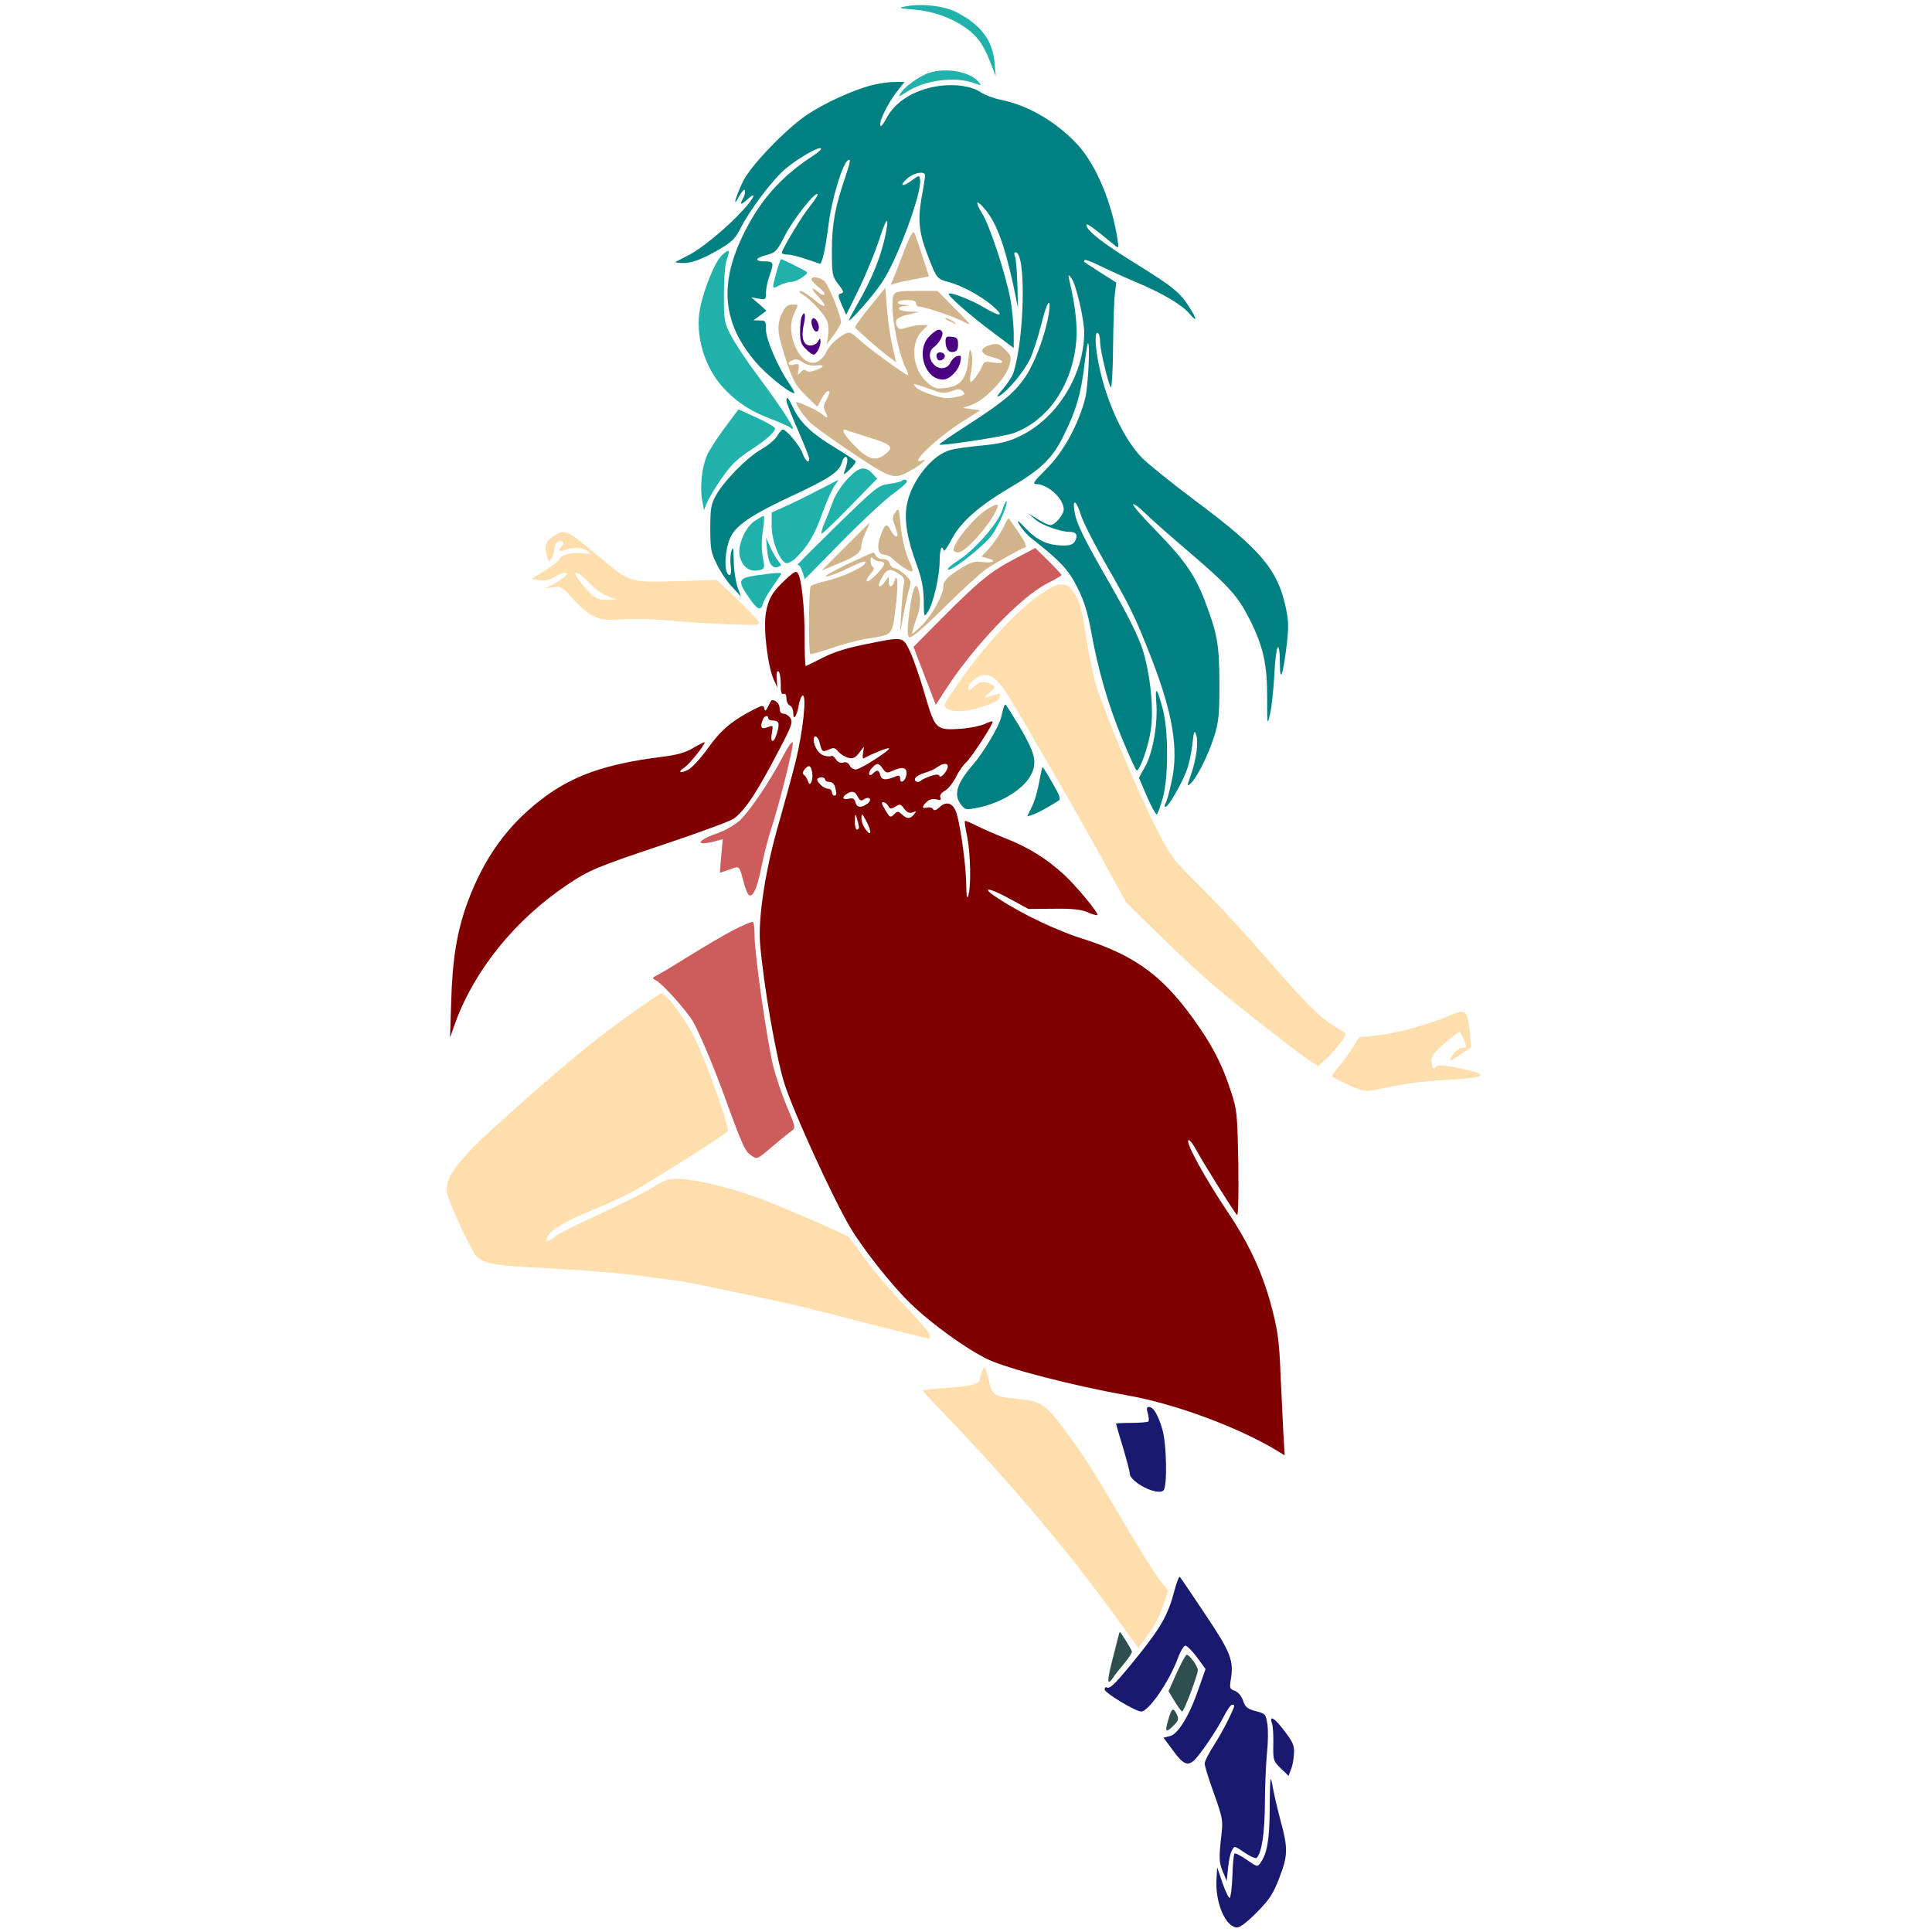 <?xml version="1.0" encoding="UTF-8" standalone="no"?>
<svg
   xmlns:dc="http://purl.org/dc/elements/1.1/"
   xmlns:cc="http://creativecommons.org/ns#"
   xmlns:rdf="http://www.w3.org/1999/02/22-rdf-syntax-ns#"
   xmlns:svg="http://www.w3.org/2000/svg"
   xmlns="http://www.w3.org/2000/svg"
   xmlns:sodipodi="http://sodipodi.sourceforge.net/DTD/sodipodi-0.dtd"
   xmlns:inkscape="http://www.inkscape.org/namespaces/inkscape"
   version="1.0"
   width="850pt"
   height="850pt"
   viewBox="0 0 850 850"
   preserveAspectRatio="xMidYMid meet"
   id="svg112"
   sodipodi:docname="38 #11365.svg"
   inkscape:version="0.92.2 5c3e80d, 2017-08-06">
  <defs
     id="defs116" />
  <sodipodi:namedview
     pagecolor="#ffffff"
     bordercolor="#666666"
     borderopacity="1"
     objecttolerance="10"
     gridtolerance="10"
     guidetolerance="10"
     inkscape:pageopacity="0"
     inkscape:pageshadow="2"
     inkscape:window-width="1920"
     inkscape:window-height="978"
     id="namedview114"
     showgrid="false"
     inkscape:zoom="0.41647059"
     inkscape:cx="569.19054"
     inkscape:cy="878.29942"
     inkscape:window-x="0"
     inkscape:window-y="1"
     inkscape:window-maximized="1"
     inkscape:current-layer="svg112" />
  <g
     transform="translate(0,850) scale(0.1,-0.1)"
     fill="#000000"
     stroke="none"
     id="g110">
    <path
       d="M0 4250 l0 -4250 2698 0 2699 0 -31 62 c-39 78 -45 160 -21 293 10 54 15 115 12 139 -5 32 -67 209 -84 235 -1 2 -16 -2 -33 -8 -30 -10 -34 -8 -70 32 -22 23 -47 57 -57 74 -15 29 -16 37 -3 80 7 27 15 68 18 93 l4 45 -47 -53 c-26 -28 -52 -52 -58 -52 -7 0 -51 23 -99 51 -64 37 -88 56 -88 70 0 11 14 74 30 139 17 65 30 128 30 139 0 10 -85 129 -189 263 -192 246 -423 509 -651 740 -70 70 -155 168 -191 218 -35 49 -75 94 -89 99 -29 12 -252 68 -419 106 -355 81 -547 107 -1015 140 -279 19 -278 19 -362 236 -47 123 -46 169 5 240 78 107 429 426 656 595 136 102 145 111 145 142 0 51 14 68 99 117 44 25 83 51 89 58 10 13 25 131 27 217 1 30 8 69 17 85 38 73 56 205 28 205 -4 0 -82 -25 -171 -55 -300 -100 -467 -202 -619 -376 -145 -167 -215 -298 -266 -495 -15 -60 -16 -83 -7 -150 10 -77 9 -94 -3 -81 -16 16 -24 102 -24 287 0 222 12 385 37 495 38 171 149 373 273 496 168 166 338 243 598 269 122 13 202 45 307 125 33 25 93 64 132 86 40 22 75 44 78 49 3 5 -3 44 -14 87 -11 43 -22 101 -26 130 l-7 52 -61 5 c-137 13 -389 26 -510 26 -148 0 -160 4 -251 86 -54 49 -64 54 -105 54 -42 0 -47 -3 -61 -33 -18 -39 -32 -40 -43 -1 -5 16 -15 49 -23 73 l-14 44 35 29 c19 16 35 38 35 48 0 9 6 23 14 29 8 7 17 22 20 35 3 14 25 33 57 50 63 35 63 35 194 -79 144 -126 153 -129 349 -121 89 4 162 9 165 11 2 3 -6 30 -18 62 -12 32 -26 94 -31 138 -5 44 -14 96 -20 115 -29 100 -4 191 91 323 l69 96 -49 49 c-124 124 -162 301 -100 472 17 47 33 93 36 103 5 16 -2 15 -63 -8 -93 -35 -195 -37 -230 -4 -57 53 -58 158 -3 216 61 62 105 72 54 11 -60 -71 -82 -158 -46 -178 60 -31 163 2 281 92 56 43 72 61 81 93 25 89 63 173 104 231 51 71 175 190 257 246 119 80 290 138 413 138 35 0 72 7 90 16 36 19 129 29 180 20 21 -4 53 -23 76 -43 l41 -37 -7 40 c-12 69 -63 162 -107 194 -126 92 -325 98 -434 15 -49 -38 -51 -12 -2 27 62 50 89 65 144 82 44 13 -155 15 -1948 15 l-1998 1 0 -4250z"
       id="path4"
       style="fill:none" />
    <path
       d="M4175 8482 c139 -48 225 -155 225 -277 l0 -57 33 20 c135 80 316 37 393 -94 28 -48 47 -114 33 -114 -5 0 -9 4 -9 9 0 24 -82 109 -129 135 -86 46 -216 46 -287 -1 l-24 -16 62 -21 c231 -78 399 -279 450 -541 12 -60 26 -115 31 -122 5 -7 45 -33 89 -59 134 -79 172 -114 214 -199 30 -60 38 -90 42 -149 2 -41 1 -91 -2 -110 -15 -79 -115 -148 -182 -126 -42 14 -44 30 -4 30 38 0 77 20 112 57 54 56 61 119 24 198 -34 74 -95 119 -232 173 -27 11 -56 23 -65 26 -14 6 -17 -5 -23 -86 -17 -264 -17 -304 -2 -383 32 -165 36 -179 70 -222 43 -55 152 -153 231 -206 135 -91 297 -222 336 -270 64 -79 106 -178 121 -279 11 -78 10 -97 -10 -195 -11 -59 -37 -159 -56 -221 -29 -93 -43 -123 -84 -175 -51 -64 -102 -116 -102 -104 0 4 20 36 45 72 61 89 80 157 79 275 -1 113 -28 221 -81 322 -37 71 -133 183 -206 240 l-42 33 23 -32 c38 -53 100 -196 124 -285 18 -67 22 -109 23 -223 0 -251 -42 -361 -197 -521 l-99 -102 39 -79 c32 -63 51 -87 99 -124 32 -25 151 -151 265 -280 113 -129 240 -267 281 -308 66 -64 77 -72 95 -62 50 27 112 4 112 -41 0 -20 3 -20 87 -14 100 8 148 23 203 61 28 19 47 26 64 21 13 -3 41 1 61 10 33 13 40 14 52 1 18 -18 32 -78 33 -139 0 -41 -4 -49 -37 -76 l-37 -29 52 -12 c28 -7 56 -19 63 -27 25 -30 -10 -43 -161 -59 -80 -8 -178 -22 -219 -30 -120 -24 -169 -20 -247 20 l-67 35 -55 -17 -54 -17 -24 27 c-26 31 -29 43 -15 81 9 23 2 30 -122 124 -167 126 -424 354 -544 481 -83 88 -104 120 -208 307 -64 115 -120 213 -125 217 -4 5 -26 -3 -49 -17 -36 -23 -178 -76 -202 -76 -5 0 8 17 30 39 34 34 86 138 75 150 -2 2 -22 -13 -45 -34 -47 -42 -126 -82 -181 -91 -38 -7 -48 -17 -25 -27 6 -3 64 -28 128 -55 131 -55 182 -88 276 -175 69 -65 120 -129 167 -209 31 -53 27 -58 -21 -29 -51 32 -131 51 -207 51 -45 0 -66 -4 -56 -9 8 -5 89 -35 180 -66 91 -32 185 -68 210 -80 94 -48 223 -179 328 -334 70 -102 102 -163 130 -251 40 -121 44 -161 43 -370 l-1 -205 34 -95 c19 -52 53 -142 75 -200 56 -144 70 -218 81 -452 5 -112 12 -241 16 -287 l6 -84 -32 23 c-60 42 -294 152 -408 191 -63 22 -117 39 -121 39 -5 0 0 -30 11 -67 40 -142 32 -312 -15 -321 -26 -5 -121 35 -145 61 -12 12 -41 66 -66 119 -39 84 -57 109 -147 202 -56 58 -105 106 -109 106 -5 0 -13 -15 -19 -32 -10 -28 -9 -36 9 -58 118 -146 239 -330 372 -568 39 -70 72 -129 74 -130 1 -2 19 2 39 10 37 13 38 12 67 -22 48 -58 207 -297 228 -342 13 -28 20 -65 20 -106 0 -48 4 -64 16 -69 9 -3 22 -19 29 -36 9 -21 30 -38 76 -61 50 -24 74 -44 112 -96 49 -64 49 -65 43 -122 -7 -68 -25 -108 -62 -137 l-27 -21 27 -98 c14 -54 26 -122 26 -149 0 -108 -65 -242 -157 -323 l-46 -40 1512 0 1511 0 0 4250 0 4250 -2187 0 c-2090 -1 -2186 -1 -2138 -18z"
       id="path6"
       style="fill:none" />
    <path
       d="M3980 8471 c-30 -6 -25 -8 40 -13 84 -7 161 -34 225 -78 54 -37 82 -76 112 -154 l24 -61 -5 56 c-8 101 -60 170 -169 226 -55 28 -156 39 -227 24z"
       id="path8"
       style="fill:#20b2aa" />
    <path
       d="M4089 8180 c-37 -11 -106 -59 -124 -86 -15 -23 -14 -23 31 6 77 48 206 64 287 35 38 -13 38 -13 20 7 -38 43 -139 61 -214 38z"
       id="path10"
       style="fill:#20b2aa" />
    <path
       d="M3831 8124 c-82 -22 -204 -78 -279 -128 -93 -62 -251 -226 -284 -296 -34 -72 -46 -119 -17 -65 12 22 24 35 26 28 2 -7 0 -21 -6 -32 -18 -32 -13 -36 14 -11 45 42 37 14 -12 -40 -71 -79 -189 -177 -250 -206 -29 -15 -53 -27 -53 -28 0 0 12 -2 28 -3 39 -3 88 14 165 59 58 34 71 47 97 97 38 76 139 210 193 256 51 44 143 98 158 93 6 -2 -8 -17 -32 -32 -146 -95 -240 -202 -315 -361 -100 -212 -82 -380 59 -546 47 -56 150 -139 172 -139 3 0 -7 19 -23 43 -50 73 -102 193 -102 237 0 37 -2 40 -27 40 l-28 1 29 21 28 21 -33 30 -34 29 33 -6 c31 -5 32 -4 32 27 0 17 7 50 15 72 21 59 19 65 -20 65 -48 0 -44 15 8 28 39 11 45 16 81 87 36 70 132 192 143 181 3 -3 -11 -25 -31 -50 -36 -43 -126 -193 -126 -208 0 -5 11 -8 25 -8 14 0 51 -9 82 -20 32 -11 59 -20 60 -20 10 0 25 66 38 170 14 113 61 270 86 285 13 9 11 -5 -11 -71 -45 -130 -60 -210 -60 -325 0 -104 2 -114 25 -145 29 -38 30 -41 12 -46 -11 -2 -9 -13 6 -48 l20 -45 57 116 c31 64 69 158 86 208 31 98 47 119 33 45 -20 -108 -62 -212 -133 -333 -19 -34 -33 -61 -31 -61 10 0 103 106 141 161 68 96 181 400 172 459 -3 20 -4 20 -37 -4 -42 -32 -57 -23 -18 10 30 25 77 33 77 12 0 -7 -7 -53 -16 -101 -17 -101 -11 -154 34 -267 32 -83 36 -88 86 -101 55 -14 142 -61 191 -103 55 -47 40 -53 -30 -12 -57 35 -152 72 -161 64 -7 -7 94 -96 195 -171 l91 -68 0 68 c-1 37 -7 102 -14 143 -21 114 -91 326 -125 381 -34 55 -26 65 13 18 49 -58 84 -152 122 -324 l23 -110 -3 105 c-2 58 -6 113 -11 123 -4 10 -3 17 3 17 47 0 40 -376 -9 -529 -6 -18 -28 -52 -48 -74 -24 -27 -29 -37 -15 -29 36 19 112 110 137 165 13 29 34 94 47 145 24 101 46 136 35 56 -12 -80 -52 -195 -92 -263 -46 -77 -99 -124 -266 -231 -70 -45 -126 -84 -124 -86 7 -7 284 35 325 50 145 52 250 197 274 377 11 81 2 172 -28 299 -5 24 -5 24 10 6 19 -24 56 -180 56 -238 0 -186 -119 -379 -283 -457 -52 -25 -87 -33 -167 -41 -56 -5 -118 -14 -139 -20 -80 -21 -171 -136 -191 -239 -13 -68 1 -153 43 -265 22 -62 30 -99 31 -157 1 -76 1 -76 18 -51 24 36 52 157 52 225 1 52 9 74 18 45 2 -6 17 15 33 46 39 76 116 146 251 226 149 88 196 133 249 245 51 104 71 174 86 300 6 49 13 92 15 94 11 12 2 -190 -12 -243 -29 -113 -95 -234 -170 -309 -56 -56 -64 -67 -45 -67 51 0 121 -64 121 -111 0 -24 -39 -69 -58 -69 -10 0 -35 12 -57 26 l-40 25 28 -25 c27 -25 111 -56 153 -56 29 0 38 -14 24 -40 -8 -15 -21 -20 -48 -20 -70 0 -115 20 -166 72 -40 42 -46 45 -30 18 10 -17 33 -43 49 -56 131 -103 166 -140 205 -219 30 -59 45 -109 60 -190 31 -173 75 -324 137 -475 32 -77 61 -140 64 -140 14 0 53 110 62 178 14 93 -2 247 -37 358 -17 52 -64 148 -137 275 -125 217 -154 277 -162 332 -9 56 9 45 29 -20 10 -31 56 -122 102 -202 115 -201 135 -241 207 -425 95 -244 121 -402 90 -542 -9 -44 -21 -87 -26 -96 -6 -10 -6 -18 -1 -18 12 0 70 100 92 158 11 28 22 81 26 118 6 57 9 64 16 43 12 -31 2 -107 -22 -177 -19 -53 -19 -54 -1 -38 28 26 76 122 103 206 20 66 23 95 23 235 -1 173 -9 217 -66 366 -42 110 -91 179 -212 303 -59 60 -104 112 -102 117 3 4 25 -11 48 -34 23 -23 116 -106 207 -183 170 -146 206 -187 258 -289 59 -117 77 -196 77 -340 0 -128 0 -129 13 -75 7 30 15 110 19 177 6 129 23 159 24 45 0 -88 13 -57 29 73 10 85 10 111 -3 172 -36 168 -111 256 -402 473 -99 74 -203 158 -231 186 -79 81 -155 242 -189 406 -17 81 -20 152 -5 143 6 -3 10 -21 10 -39 0 -34 33 -176 47 -200 4 -8 9 70 10 172 1 103 4 210 8 238 l6 51 -68 43 c-37 24 -70 45 -72 47 -2 2 -2 6 1 9 3 3 32 -8 64 -24 33 -16 104 -49 159 -72 122 -51 205 -101 239 -141 35 -41 33 -24 -3 32 -41 63 -68 86 -234 189 -147 91 -217 146 -217 170 0 10 22 -5 124 -89 18 -15 19 -14 12 29 -24 157 -93 322 -171 409 -93 102 -217 176 -338 201 -32 6 -74 22 -92 34 -42 29 -124 39 -201 25 -101 -19 -179 -70 -216 -143 -12 -22 -23 -36 -25 -29 -6 18 29 92 70 146 l37 47 -48 -1 c-26 0 -71 -7 -101 -15z"
       id="path12"
       style="fill:#008080" />
    <path
       d="M3988 7422 c-14 -37 -36 -91 -47 -121 l-22 -54 23 7 c13 4 50 12 84 18 l61 12 -29 90 c-16 50 -32 96 -36 103 -5 7 -18 -15 -34 -55z"
       id="path14"
       style="fill:#d2b48c" />
    <path
       d="M3177 7378 c-30 -27 -80 -147 -97 -235 -23 -118 19 -260 105 -352 58 -62 120 -102 209 -135 38 -15 75 -31 83 -37 39 -33 -21 63 -144 229 -48 64 -101 144 -117 176 -30 57 -31 65 -31 180 0 72 5 135 13 155 15 43 11 48 -21 19z"
       id="path16"
       style="fill:#20b2aa" />
    <path
       d="M3416 7302 c-21 -76 -21 -75 14 -57 16 8 39 15 52 15 23 0 77 35 68 43 -6 6 -108 57 -113 57 -3 0 -12 -26 -21 -58z"
       id="path18"
       style="fill:#20b2aa" />
    <path
       d="M3570 7271 c0 -5 14 -21 32 -35 18 -14 29 -28 25 -32 -4 -4 -15 0 -25 9 -35 31 -36 17 -2 -18 46 -48 31 -56 -21 -11 -24 20 -50 36 -58 36 -9 0 -3 -8 14 -18 36 -23 93 -86 105 -117 5 -13 6 -41 3 -62 l-6 -38 32 42 c17 24 31 48 31 55 0 29 -54 164 -73 181 -20 18 -57 23 -57 8z"
       id="path20"
       style="fill:#d2b48c" />
    <path
       d="M3827 7150 c-37 -45 -66 -86 -65 -90 4 -9 114 -105 152 -133 l29 -21 -6 25 c-18 72 -28 133 -35 213 l-7 90 -68 -84z"
       id="path22"
       style="fill:#d2b48c" />
    <path
       d="M3932 7203 c-20 -40 15 -250 54 -325 8 -16 12 -28 8 -28 -11 0 -168 114 -212 154 -38 35 -45 38 -65 27 -37 -20 -71 -54 -84 -84 -7 -15 -24 -33 -38 -39 -71 -32 -145 124 -101 213 20 41 21 39 -9 39 -17 0 -29 -9 -39 -27 -29 -57 -28 -88 2 -185 37 -119 50 -143 104 -195 l44 -43 18 35 c11 19 23 35 28 35 11 0 10 -7 -7 -41 -12 -21 -13 -34 -5 -48 16 -31 12 -36 -12 -14 -20 17 -97 53 -114 53 -9 0 24 -50 55 -84 14 -16 100 -78 190 -138 182 -121 182 -121 268 -72 42 25 67 49 39 38 -64 -24 68 102 180 172 l77 49 -39 5 -39 5 40 14 c57 20 150 116 165 171 11 41 10 44 -18 72 -26 26 -33 28 -63 21 -52 -14 -50 -40 5 -54 57 -14 62 -33 6 -24 -33 6 -41 4 -47 -12 -9 -26 -43 -73 -52 -73 -5 0 -4 22 2 49 5 28 6 63 1 78 -6 24 -9 19 -14 -35 -9 -80 -36 -112 -102 -119 -39 -5 -49 -2 -80 26 -64 56 -75 171 -21 225 l26 26 -30 0 c-17 0 -45 -5 -63 -11 -26 -9 -34 -9 -41 2 -18 27 -4 44 46 55 l50 12 -42 1 c-48 1 -66 18 -26 24 l28 4 -27 2 c-44 2 -33 21 12 21 29 0 40 -4 40 -15 0 -8 8 -15 18 -15 27 -1 161 -47 201 -70 28 -17 19 -4 -44 59 l-80 81 -92 0 c-78 0 -94 -3 -101 -17z m-397 -299 c15 -10 37 -14 55 -12 40 6 38 -7 -2 -21 -21 -7 -35 -8 -42 -1 -6 6 -14 3 -23 -8 -13 -15 -14 -14 -10 11 4 26 2 28 -19 23 -25 -7 -34 8 -11 17 20 9 27 8 52 -9z m569 -120 c41 -15 54 -15 83 -5 29 11 38 11 49 -1 13 -13 9 -16 -30 -25 -35 -8 -56 -6 -104 9 -33 10 -66 26 -73 35 -16 19 -15 18 75 -13z m-276 -210 c99 -31 108 -42 60 -77 -37 -28 -73 -16 -130 44 -46 47 -61 76 -35 67 6 -3 54 -18 105 -34z"
       id="path24"
       style="fill:#d2b48c" />
    <path
       d="M3526 7104 c-3 -9 -6 -38 -6 -65 0 -40 5 -55 25 -74 13 -14 29 -25 34 -25 13 0 31 33 31 57 -1 17 -1 17 -11 1 -5 -10 -21 -18 -34 -18 -31 0 -42 36 -28 96 10 42 2 62 -11 28z"
       id="path26"
       style="fill:#4b0082" />
    <path
       d="M3570 7083 c0 -10 5 -25 10 -33 14 -22 30 0 19 28 -10 26 -29 29 -29 5z"
       id="path28"
       style="fill:#4b0082" />
    <path
       d="M4161 7096 c2 -2 15 -9 29 -15 24 -11 24 -11 6 3 -16 13 -49 24 -35 12z"
       id="path30"
       style="fill:#deb887" />
    <path
       d="M4089 7021 c-61 -62 -21 -191 60 -191 29 0 68 40 76 77 5 28 4 31 -13 26 -11 -2 -25 -16 -31 -29 -13 -29 -51 -32 -74 -6 -22 24 -21 58 1 74 24 17 45 56 37 68 -10 17 -25 11 -56 -19z"
       id="path32"
       style="fill:#4b0082" />
    <path
       d="M4160 6998 c0 -33 14 -51 36 -46 14 2 19 12 19 33 0 25 -4 31 -27 33 -24 3 -28 0 -28 -20z"
       id="path34"
       style="fill:#4b0082" />
    <path
       d="M4120 6936 c0 -8 4 -17 8 -20 13 -8 35 11 28 23 -10 16 -36 14 -36 -3z"
       id="path36"
       style="fill:#4b0082" />
    <path
       d="M3460 6737 c0 -7 22 -65 50 -128 27 -62 50 -120 50 -126 0 -25 -16 -12 -29 22 -12 35 -71 105 -87 105 -5 0 -16 -13 -25 -28 -9 -16 -40 -42 -70 -59 -62 -35 -168 -143 -201 -206 -20 -36 -23 -57 -23 -142 0 -89 3 -106 28 -156 15 -32 45 -77 67 -100 l40 -44 -16 45 c-8 25 -16 77 -16 115 -1 57 -3 64 -10 40 -5 -16 -6 -47 -3 -67 3 -21 1 -38 -4 -38 -30 0 -23 125 9 178 30 49 102 95 270 173 160 75 204 104 214 145 4 13 11 24 17 24 11 0 9 -27 -6 -65 -6 -16 -1 -14 23 9 17 16 29 33 26 37 -2 4 -43 31 -91 60 -102 62 -151 108 -182 172 -23 48 -31 57 -31 34z"
       id="path38"
       style="fill:#008080" />
    <path
       d="M3188 6617 c-34 -45 -69 -100 -78 -122 -22 -50 -31 -136 -21 -195 l8 -45 11 28 c18 43 81 139 116 175 17 18 54 47 81 64 59 37 105 77 105 93 0 6 -36 27 -80 47 l-81 37 -61 -82z"
       id="path40"
       style="fill:#20b2aa" />
    <path
       d="M3728 6392 c-25 -26 -53 -70 -63 -97 -10 -28 -26 -70 -37 -94 -10 -24 -16 -46 -14 -49 3 -2 59 51 125 119 l120 123 -21 23 c-33 35 -60 29 -110 -25z"
       id="path42"
       style="fill:#20b2aa" />
    <path
       d="M3595 6341 c-49 -26 -115 -58 -145 -71 l-55 -25 0 -60 c0 -63 34 -151 62 -162 8 -3 25 5 40 18 55 52 86 103 119 196 19 53 44 109 55 125 11 15 19 27 17 26 -2 0 -43 -22 -93 -47z"
       id="path44"
       style="fill:#20b2aa" />
    <path
       d="M3967 6384 c-3 -3 -28 -9 -55 -13 -48 -6 -55 -12 -233 -185 -101 -99 -179 -177 -172 -173 7 5 15 -5 23 -27 l11 -34 157 160 c86 88 187 182 224 210 38 27 68 54 68 59 0 10 -14 12 -23 3z"
       id="path46"
       style="fill:#20b2aa" />
    <path
       d="M4407 6249 c-21 -57 -123 -172 -193 -216 -24 -15 -44 -32 -44 -36 0 -24 153 94 195 150 31 44 72 139 63 148 -2 2 -12 -18 -21 -46z"
       id="path48"
       style="fill:#20b2aa" />
    <path
       d="M4345 6261 c-62 -37 -165 -167 -148 -185 17 -17 46 -1 97 55 48 51 96 124 96 144 0 9 -15 5 -45 -14z"
       id="path50"
       style="fill:#d2b48c" />
    <path
       d="M3939 6246 c-14 -18 -14 -26 -3 -56 15 -43 16 -50 6 -50 -5 0 -15 11 -22 25 -19 35 -26 32 -45 -19 -19 -50 -13 -86 15 -86 11 0 27 -8 37 -18 29 -29 80 -62 86 -55 4 3 0 17 -7 32 -21 39 -38 108 -45 182 -6 64 -7 66 -22 45z"
       id="path52"
       style="fill:#d2b48c" />
    <path
       d="M3319 6207 c-40 -27 -74 -106 -65 -151 11 -54 51 -79 98 -61 12 5 12 15 4 54 -6 33 -6 72 0 115 6 36 7 66 4 66 -4 0 -22 -10 -41 -23z"
       id="path54"
       style="fill:#20b2aa" />
    <path
       d="M4412 6175 c-12 -24 -38 -62 -57 -84 l-37 -40 26 -7 c42 -10 29 -22 -19 -17 -38 5 -52 1 -97 -27 -61 -38 -78 -56 -78 -83 0 -34 -49 -122 -91 -165 -23 -23 -44 -41 -45 -39 -2 2 6 30 17 63 14 38 19 72 16 97 -12 86 -31 57 -47 -71 -8 -68 -9 -97 -1 -105 8 -8 51 28 154 129 78 78 162 154 187 171 44 30 148 87 171 95 8 3 -3 27 -30 66 -23 34 -43 62 -44 62 -2 0 -13 -20 -25 -45z"
       id="path56"
       style="fill:#d2b48c" />
    <path
       d="M3720 6095 l-105 -105 75 31 c78 32 100 50 100 81 0 11 9 37 19 58 11 22 18 40 17 40 -1 0 -48 -47 -106 -105z"
       id="path58"
       style="fill:#d2b48c" />
    <path
       d="M2433 6140 c-34 -20 -41 -50 -24 -95 8 -19 8 -19 19 2 7 12 12 31 12 43 0 11 7 23 15 27 21 7 32 -4 17 -19 -20 -20 -13 -28 14 -18 37 14 77 12 100 -5 17 -14 16 -14 -23 -9 -43 7 -103 -10 -103 -27 0 -5 -27 -27 -61 -48 l-61 -38 34 -6 c22 -3 44 1 66 14 46 27 76 25 42 -2 -14 -11 -38 -26 -55 -34 l-30 -14 37 5 c35 6 40 3 89 -51 77 -83 112 -98 213 -90 44 4 133 2 196 -4 63 -6 182 -14 264 -17 128 -6 148 -5 145 8 -2 8 -45 53 -95 101 l-91 86 -174 -6 c-209 -6 -208 -6 -340 105 -151 125 -151 126 -206 92z m160 -205 c23 -25 60 -51 82 -59 l40 -15 -38 0 c-50 -1 -64 7 -115 68 -55 65 -30 70 31 6z"
       id="path60"
       style="fill:#ffdead" />
    <path
       d="M3375 6081 c5 -60 22 -85 49 -75 15 6 15 8 2 23 -8 9 -24 36 -36 61 l-20 45 5 -54z"
       id="path62"
       style="fill:#20b2aa" />
    <path
       d="M4475 6047 c-115 -60 -162 -98 -318 -254 l-138 -139 49 -128 49 -127 44 68 c123 190 328 405 444 465 36 18 65 35 65 38 0 3 -26 31 -57 62 l-58 57 -80 -42z"
       id="path64"
       style="fill:#cd5c5c" />
    <path
       d="M3720 6014 c-66 -32 -101 -53 -82 -50 18 3 60 19 93 36 64 31 84 37 74 20 -12 -19 -104 -60 -166 -75 -34 -7 -66 -18 -72 -24 -9 -9 -11 -290 -2 -299 2 -2 43 10 92 26 48 17 120 36 158 42 114 18 110 14 124 126 14 103 11 173 -4 127 -9 -29 -25 -30 -25 -1 l0 22 -16 -22 c-22 -32 -37 -27 -20 6 25 48 38 54 75 31 29 -18 32 -24 27 -52 -3 -18 -8 -72 -11 -122 l-5 -90 14 75 c7 41 19 93 25 115 11 38 10 41 -19 68 -17 15 -37 27 -44 27 -8 0 -18 9 -21 20 -4 13 -15 20 -31 20 -14 0 -27 7 -30 15 -4 8 -9 15 -13 14 -3 0 -58 -25 -121 -55z m152 16 c10 0 18 -5 18 -10 0 -17 -68 -86 -76 -77 -4 4 3 18 15 31 14 15 19 26 12 31 -6 3 -11 16 -11 28 0 16 3 18 12 9 7 -7 20 -12 30 -12z"
       id="path66"
       style="fill:#d2b48c" />
    <path
       d="M3461 5955 c-62 -57 -81 -88 -92 -155 -11 -68 9 -234 36 -292 l15 -33 -3 38 c-2 23 1 36 7 34 6 -2 11 -27 11 -54 -1 -37 3 -49 12 -46 9 3 13 -4 13 -20 0 -14 7 -27 15 -31 8 -3 15 -18 15 -33 0 -38 17 -12 25 39 4 21 12 38 17 38 18 0 0 -161 -31 -288 -16 -64 -50 -187 -74 -272 -59 -202 -92 -415 -83 -530 15 -183 70 -501 108 -620 40 -124 210 -497 288 -629 52 -90 185 -258 264 -334 93 -91 248 -202 341 -247 88 -42 373 -116 615 -159 210 -37 487 -140 658 -243 l34 -21 -6 104 c-3 57 -8 169 -12 249 -6 156 -13 203 -45 320 -39 140 -98 265 -188 398 -100 150 -187 307 -172 316 4 3 21 -18 36 -47 31 -57 162 -266 177 -282 6 -6 8 76 6 225 -4 224 -6 239 -33 320 -33 103 -72 182 -135 275 -153 225 -277 319 -520 396 -109 34 -262 107 -365 174 -85 54 -52 55 47 1 l83 -45 110 1 c83 1 120 -3 149 -15 22 -10 41 -15 44 -13 7 8 -95 131 -151 182 -74 67 -153 116 -249 154 -46 18 -105 44 -131 57 -27 14 -50 23 -52 21 -2 -2 3 -34 11 -73 14 -76 17 -215 4 -255 -6 -18 -8 -3 -9 50 -1 82 -24 249 -42 310 -14 47 -44 58 -75 29 -15 -14 -24 -17 -29 -9 -4 7 -16 10 -26 7 -24 -6 -24 5 -1 26 11 10 26 14 42 10 18 -5 22 -3 17 9 -3 10 4 20 20 29 14 7 35 34 48 59 12 25 32 54 44 64 25 23 125 176 118 182 -2 2 -17 -3 -34 -11 -17 -8 -63 -18 -104 -21 -111 -8 -115 -4 -160 151 -21 72 -50 156 -65 188 -33 68 -27 67 -199 32 -84 -17 -140 -35 -188 -60 -37 -19 -70 -35 -72 -35 -3 0 -5 57 -5 128 0 128 -13 251 -29 279 -7 13 -16 9 -50 -22z m145 -722 c10 -41 12 -43 40 -31 22 10 28 9 42 -9 10 -11 29 -23 44 -27 21 -5 31 0 48 22 l21 27 -4 -28 c-2 -15 -2 -26 2 -24 40 22 104 48 112 45 12 -4 -117 -88 -143 -93 -10 -2 -23 5 -29 16 -7 13 -16 18 -29 14 -12 -4 -23 1 -33 15 -7 11 -16 17 -19 14 -3 -3 -17 -2 -31 1 -24 6 -47 41 -47 70 0 26 19 16 26 -12z m278 -115 c13 -19 19 -20 41 -10 45 21 67 16 63 -15 -3 -29 -28 -45 -28 -18 0 12 -5 15 -17 10 -45 -19 -64 -18 -70 4 -6 24 -14 26 -31 9 -20 -20 -26 1 -7 22 23 25 30 25 49 -2z m286 10 c-1 -20 -32 -55 -37 -42 -3 8 -13 8 -38 0 -19 -7 -38 -15 -41 -19 -13 -13 -33 -7 -28 8 3 8 22 19 43 25 20 6 45 17 55 25 24 18 46 19 46 3z m-597 -25 c3 -16 1 -35 -3 -43 -7 -13 -10 -12 -16 5 -4 11 -12 23 -18 27 -6 4 -5 12 3 22 19 23 28 20 34 -11z m57 -33 c0 -5 8 -10 19 -10 11 0 21 -9 25 -22 8 -32 7 -38 -4 -38 -5 0 -10 7 -10 15 0 8 -8 15 -18 15 -19 0 -54 35 -45 44 10 10 33 7 33 -4z m145 -77 c8 -16 14 -18 27 -9 24 15 37 -3 14 -20 -28 -20 -47 -17 -53 7 -4 16 -11 19 -29 15 -28 -7 -32 8 -6 23 22 13 35 9 47 -16z m133 -39 c8 -14 12 -14 31 -3 20 13 24 12 39 -9 13 -17 23 -21 37 -16 18 7 18 6 6 -9 -17 -21 -30 -21 -53 0 -17 15 -20 15 -35 0 -15 -15 -18 -14 -35 14 -10 16 -18 32 -18 34 0 12 20 4 28 -11z m-129 -91 c1 -7 -3 -13 -9 -13 -5 0 -10 17 -9 38 1 33 2 34 9 12 4 -14 8 -31 9 -37z m50 -23 c0 -10 -6 -8 -19 9 -11 13 -20 35 -20 50 1 25 1 25 20 -9 11 -19 19 -42 19 -50z"
       id="path68"
       style="fill:#800000" />
    <path
       d="M3323 5968 c-75 -12 -79 -23 -30 -94 38 -56 53 -64 63 -32 6 21 31 61 70 116 16 21 16 22 -12 21 -16 -1 -57 -6 -91 -11z"
       id="path70"
       style="fill:#20b2aa" />
    <path
       d="M4610 5907 c-116 -69 -281 -244 -414 -442 -44 -64 -46 -70 -30 -82 26 -19 90 -15 164 10 46 15 66 28 69 41 2 15 -1 17 -15 11 -11 -4 -28 -9 -39 -12 -16 -4 -14 0 9 20 28 24 28 25 8 36 -31 16 -53 13 -79 -11 -17 -16 -23 -18 -23 -6 0 23 43 58 72 58 40 0 71 -32 135 -142 192 -328 282 -484 379 -661 l109 -198 145 -142 c80 -79 192 -183 251 -232 99 -85 360 -288 420 -328 l28 -18 40 36 c38 35 88 102 80 109 -2 2 -29 19 -59 38 -63 40 -128 108 -319 328 -74 85 -191 211 -261 280 -124 123 -127 127 -198 267 -79 155 -226 506 -260 620 -12 39 -31 130 -42 200 -21 139 -29 170 -61 214 -25 35 -58 37 -109 6z"
       id="path72"
       style="fill:#ffdead" />
    <path
       d="M5087 5413 c8 -91 -13 -218 -47 -282 l-29 -53 36 -84 c20 -47 40 -81 43 -77 4 5 16 37 26 73 25 87 25 296 0 390 -25 93 -35 105 -29 33z"
       id="path74"
       style="fill:#008080" />
    <path
       d="M3380 5393 c-11 -22 -14 -24 -17 -11 -4 16 -8 16 -46 -3 -95 -49 -144 -89 -201 -169 -31 -44 -71 -87 -87 -96 -38 -19 -50 -12 -17 10 22 15 88 97 88 110 0 3 -21 -8 -47 -23 -37 -22 -70 -32 -143 -41 -245 -31 -392 -82 -528 -187 -150 -115 -253 -258 -325 -453 -46 -125 -67 -250 -72 -440 l-5 -155 23 65 c85 233 264 454 492 607 96 65 133 80 426 178 152 51 291 102 307 113 50 36 106 121 206 315 49 93 54 110 44 127 -7 11 -21 20 -30 20 -12 0 -18 8 -18 24 0 19 -16 36 -34 36 -2 0 -9 -12 -16 -27z m0 -53 c0 -5 9 -10 19 -10 28 0 32 -11 20 -53 -13 -48 -32 -49 -23 -2 6 35 6 35 -20 25 -27 -10 -33 0 -20 34 7 18 24 22 24 6z"
       id="path76"
       style="fill:#800000" />
    <path
       d="M4416 5388 c-3 -7 -7 -26 -11 -42 -9 -41 -77 -156 -125 -211 -72 -83 -86 -133 -51 -176 18 -23 21 -23 76 -12 103 22 198 81 231 144 28 54 18 95 -47 206 -34 57 -63 103 -65 103 -3 0 -6 -6 -8 -12z"
       id="path78"
       style="fill:#008080" />
    <path
       d="M3445 5173 c-59 -113 -148 -244 -193 -285 -22 -19 -64 -43 -93 -53 -61 -20 -97 -45 -64 -45 11 0 35 4 52 9 l33 9 -7 -74 -6 -74 41 14 c47 17 44 19 62 -49 7 -27 17 -54 22 -60 18 -20 39 24 58 121 11 54 31 133 45 174 36 111 96 352 93 372 -2 10 -19 -13 -43 -59z"
       id="path80"
       style="fill:#cd5c5c" />
    <path
       d="M4572 5059 c-7 -38 -21 -88 -33 -110 l-20 -41 23 7 c20 6 78 38 116 63 10 7 3 24 -27 76 -21 37 -41 69 -43 71 -2 3 -9 -27 -16 -66z"
       id="path82"
       style="fill:#008080" />
    <path
       d="M3225 4407 c-44 -23 -127 -72 -185 -108 -58 -36 -120 -74 -139 -84 -33 -17 -34 -18 -14 -29 29 -15 134 -133 161 -179 26 -44 87 -188 127 -297 95 -260 102 -275 132 -295 24 -16 26 -15 89 39 36 31 75 62 86 70 19 14 19 15 -21 110 -22 53 -49 133 -60 179 -26 106 -81 488 -81 566 0 33 -3 62 -8 65 -4 2 -43 -14 -87 -37z"
       id="path84"
       style="fill:#cd5c5c" />
    <path
       d="M2748 4020 c-151 -109 -301 -234 -556 -464 -188 -169 -242 -246 -223 -313 18 -62 107 -249 127 -270 30 -30 79 -40 224 -48 220 -11 402 -25 520 -41 63 -8 133 -18 155 -21 37 -5 392 -79 515 -108 30 -7 171 -42 313 -79 142 -36 261 -66 263 -66 2 0 4 7 4 17 0 9 -46 64 -103 122 -56 58 -136 151 -176 206 -41 55 -75 101 -77 103 -5 7 -258 118 -364 159 -134 52 -293 92 -376 96 -53 2 -65 -2 -119 -35 -33 -21 -137 -73 -232 -117 -95 -43 -184 -88 -199 -100 -34 -27 -48 -27 -34 0 17 31 89 72 208 120 59 24 137 60 174 81 100 57 402 249 410 261 9 15 -94 306 -147 413 -40 82 -124 194 -145 194 -5 0 -77 -49 -162 -110z"
       id="path86"
       style="fill:#ffdead" />
    <path
       d="M6370 4029 c-79 -35 -237 -78 -315 -85 l-75 -7 -32 -51 c-18 -28 -46 -66 -62 -84 -16 -18 -27 -34 -25 -37 17 -17 126 -65 148 -65 14 0 69 10 121 21 52 12 157 24 233 28 185 10 197 23 49 53 -65 13 -88 14 -94 5 -9 -15 -16 -8 -20 24 -2 20 9 35 56 77 33 29 62 52 67 52 6 0 29 -53 29 -66 0 -2 -8 -4 -19 -4 -16 0 -51 -38 -51 -55 0 -3 21 8 46 26 l47 32 -6 61 c-10 105 -17 110 -97 75z"
       id="path88"
       style="fill:#ffdead" />
    <path
       d="M4321 2467 c-6 -16 -11 -32 -11 -37 0 -19 -41 -29 -144 -36 -58 -4 -106 -9 -106 -12 0 -3 42 -48 93 -101 298 -310 554 -614 773 -918 l82 -113 35 47 c43 60 54 81 78 150 l19 55 -34 42 c-19 22 -90 136 -158 251 -154 261 -182 305 -271 423 -79 106 -98 117 -203 128 -103 10 -106 12 -125 85 -16 63 -17 63 -28 36z"
       id="path90"
       style="fill:#ffdead" />
    <path
       d="M5050 2281 c4 -16 6 -32 2 -35 -3 -3 -36 -6 -74 -6 -37 0 -68 -2 -68 -3 0 -2 13 -48 30 -103 16 -54 30 -106 30 -115 0 -40 123 -102 149 -76 17 17 14 204 -5 268 -19 64 -39 99 -59 99 -10 0 -12 -7 -5 -29z"
       id="path92"
       style="fill:#191970" />
    <path
       d="M5123 1584 c-3 -8 2 -23 11 -32 15 -15 16 -14 16 16 0 33 -16 43 -27 16z"
       id="path94"
       style="fill:none" />
    <path
       d="M5167 1502 c-27 -104 -57 -158 -156 -282 -101 -125 -128 -153 -142 -144 -5 3 -9 -1 -9 -9 0 -15 136 -97 161 -97 32 0 121 129 159 229 12 34 28 61 35 61 7 0 30 -23 51 -51 l38 -52 -30 -85 c-40 -118 -90 -200 -126 -210 l-29 -7 43 -58 c42 -58 62 -67 89 -44 24 19 103 135 133 195 14 28 31 52 36 52 6 0 10 -2 10 -4 0 -14 -50 -113 -86 -169 -24 -37 -44 -76 -44 -86 0 -10 18 -69 41 -132 38 -106 40 -119 33 -179 -12 -106 -11 -124 6 -165 l17 -40 6 57 c3 31 10 66 17 77 11 21 11 21 56 -10 25 -17 49 -27 53 -23 23 26 35 110 36 239 0 77 5 176 9 221 5 45 6 102 2 128 -7 45 -9 47 -52 58 -37 10 -46 18 -55 46 -7 20 -21 37 -36 43 -23 8 -24 13 -18 50 14 83 0 119 -112 286 -58 87 -108 161 -112 165 -4 4 -14 -23 -24 -60z"
       id="path96"
       style="fill:#191970" />
    <path
       d="M4898 1213 c-28 -108 -29 -133 -3 -97 7 12 30 40 49 63 20 24 36 48 36 54 0 8 -49 87 -54 87 -1 0 -13 -48 -28 -107z"
       id="path98"
       style="fill:#2f4f4f" />
    <path
       d="M5177 1140 l-36 -81 27 -44 c15 -25 30 -45 33 -45 8 0 69 161 69 182 0 17 -37 68 -49 68 -4 0 -24 -36 -44 -80z"
       id="path100"
       style="fill:#2f4f4f" />
    <path
       d="M5142 941 c-18 -60 -15 -67 17 -37 26 25 28 32 19 52 -15 33 -23 30 -36 -15z"
       id="path102"
       style="fill:#2f4f4f" />
    <path
       d="M5596 918 c5 -13 7 -55 6 -94 -1 -68 0 -72 33 -104 l34 -33 11 29 c7 16 12 47 13 70 2 34 -5 50 -41 97 -44 59 -69 74 -56 35z"
       id="path104"
       style="fill:#191970" />
    <path
       d="M5620 670 c0 -28 2 -30 21 -20 20 11 20 12 3 31 -23 25 -24 24 -24 -11z"
       id="path106"
       style="fill:none" />
    <path
       d="M5590 670 c-2 -8 -4 -71 -4 -140 -1 -124 -12 -187 -40 -225 -14 -20 -15 -19 -61 13 -26 18 -50 30 -54 27 -3 -4 -8 -49 -9 -101 -2 -52 -8 -94 -12 -94 -5 0 -19 30 -32 67 l-23 68 -3 -55 c-6 -102 41 -210 91 -210 13 0 46 25 88 68 55 56 71 81 97 149 39 100 39 131 6 253 -14 52 -29 118 -34 145 -4 28 -9 43 -10 35z"
       id="path108"
       style="fill:#191970" />
  </g>
</svg>
